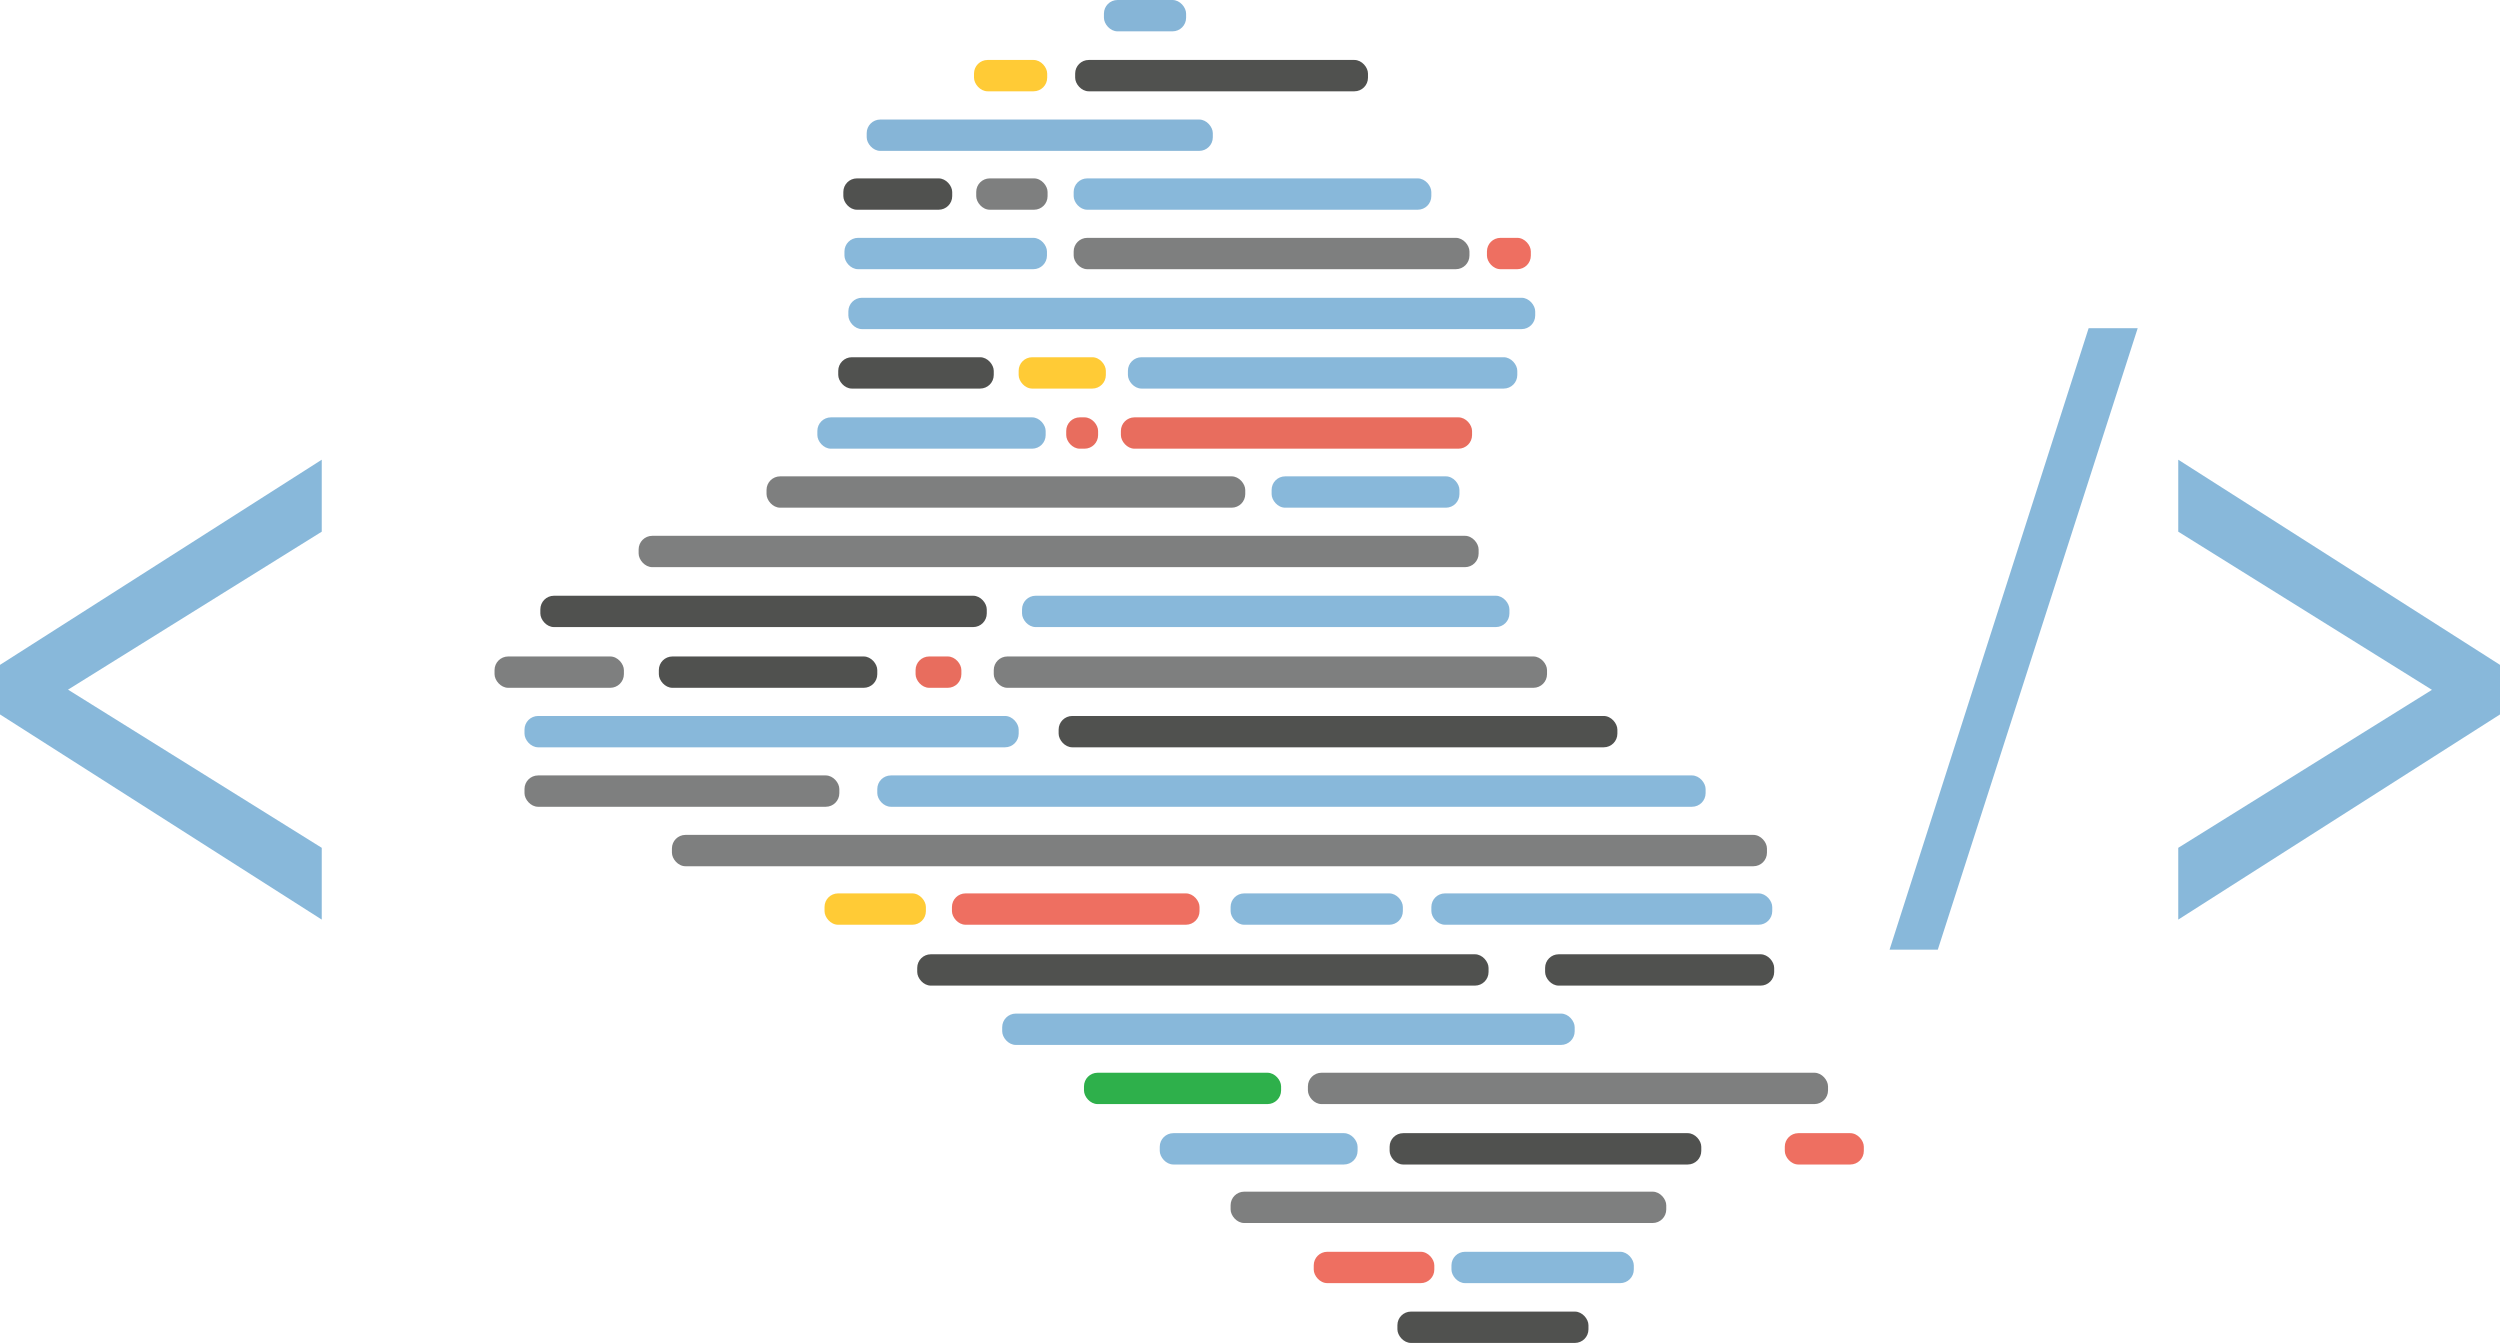 <svg xmlns="http://www.w3.org/2000/svg" viewBox="0 0 651.67 350.05"><defs><style>.cls-1{fill:#86b5d7;}.cls-2{fill:#50514f;}.cls-3{fill:#7e7f7f;}.cls-4{fill:#88b8da;}.cls-5{fill:#ee6f61;}.cls-6{fill:#e86d5e;}.cls-7{fill:#ffcb36;}.cls-8{fill:#2eb04b;}</style></defs><title>Asset 1</title><g id="Layer_2" data-name="Layer 2"><g id="Layer_1-2" data-name="Layer 1"><rect class="cls-1" x="287.76" width="21.42" height="8.17" rx="3.54"/><rect class="cls-1" x="225.92" y="31.16" width="90.22" height="8.17" rx="3.54"/><rect class="cls-2" x="280.26" y="15.63" width="76.33" height="8.17" rx="3.54"/><rect class="cls-2" x="219.83" y="46.5" width="28.38" height="8.17" rx="3.54"/><rect class="cls-3" x="254.47" y="46.5" width="18.6" height="8.17" rx="3.53"/><rect class="cls-4" x="279.87" y="46.5" width="93.23" height="8.17" rx="3.54"/><rect class="cls-3" x="279.87" y="62" width="103.17" height="8.17" rx="3.55"/><rect class="cls-5" x="387.6" y="62" width="11.44" height="8.17" rx="3.53"/><rect class="cls-4" x="220.12" y="62" width="52.79" height="8.17" rx="3.55"/><rect class="cls-4" x="221.14" y="77.62" width="179.04" height="8.17" rx="3.55"/><rect class="cls-2" x="218.5" y="93.12" width="40.54" height="8.17" rx="3.55"/><rect class="cls-4" x="213.06" y="108.79" width="59.51" height="8.17" rx="3.54"/><rect class="cls-4" x="136.72" y="186.63" width="128.82" height="8.17" rx="3.56"/><rect class="cls-2" x="275.95" y="186.63" width="145.65" height="8.17" rx="3.56"/><rect class="cls-3" x="136.72" y="202.13" width="82.07" height="8.17" rx="3.54"/><rect class="cls-3" x="175.15" y="217.63" width="285.44" height="8.17" rx="3.53"/><rect class="cls-4" x="228.68" y="202.13" width="215.92" height="8.17" rx="3.55"/><rect class="cls-6" x="292.18" y="108.79" width="91.54" height="8.17" rx="3.55"/><rect class="cls-3" x="199.81" y="124.17" width="124.79" height="8.17" rx="3.55"/><rect class="cls-3" x="166.47" y="139.67" width="218.96" height="8.17" rx="3.56"/><rect class="cls-2" x="140.85" y="155.29" width="116.37" height="8.17" rx="3.55"/><rect class="cls-4" x="266.41" y="155.29" width="127.05" height="8.17" rx="3.55"/><rect class="cls-4" x="331.47" y="124.17" width="48.96" height="8.17" rx="3.53"/><rect class="cls-6" x="277.93" y="108.79" width="8.31" height="8.17" rx="3.54"/><rect class="cls-6" x="238.66" y="171.12" width="11.94" height="8.17" rx="3.55"/><rect class="cls-3" x="128.91" y="171.12" width="33.72" height="8.17" rx="3.56"/><rect class="cls-7" x="214.93" y="232.88" width="26.42" height="8.17" rx="3.53"/><rect class="cls-8" x="282.56" y="279.63" width="51.38" height="8.17" rx="3.55"/><rect class="cls-4" x="302.31" y="295.38" width="51.57" height="8.17" rx="3.55"/><rect class="cls-2" x="362.23" y="295.38" width="81.24" height="8.17" rx="3.54"/><rect class="cls-5" x="465.24" y="295.38" width="20.6" height="8.17" rx="3.53"/><rect class="cls-3" x="340.93" y="279.63" width="135.58" height="8.17" rx="3.55"/><rect class="cls-3" x="320.78" y="310.63" width="113.56" height="8.17" rx="3.54"/><rect class="cls-5" x="342.45" y="326.3" width="31.43" height="8.17" rx="3.53"/><rect class="cls-4" x="378.35" y="326.3" width="47.53" height="8.17" rx="3.54"/><rect class="cls-2" x="364.26" y="341.89" width="49.8" height="8.17" rx="3.54"/><rect class="cls-5" x="248.14" y="232.88" width="64.54" height="8.17" rx="3.55"/><rect class="cls-4" x="320.78" y="232.88" width="44.9" height="8.17" rx="3.54"/><rect class="cls-4" x="261.24" y="264.21" width="149.23" height="8.17" rx="3.55"/><rect class="cls-4" x="373.11" y="232.88" width="88.86" height="8.17" rx="3.55"/><rect class="cls-2" x="171.74" y="171.12" width="56.94" height="8.17" rx="3.54"/><rect class="cls-2" x="239.09" y="248.75" width="148.93" height="8.17" rx="3.55"/><rect class="cls-2" x="402.76" y="248.75" width="59.71" height="8.17" rx="3.54"/><rect class="cls-3" x="259.04" y="171.12" width="144.22" height="8.17" rx="3.55"/><rect class="cls-4" x="294.01" y="93.12" width="101.5" height="8.17" rx="3.54"/><rect class="cls-7" x="265.53" y="93.12" width="22.73" height="8.17" rx="3.53"/><rect class="cls-7" x="253.89" y="15.63" width="19.08" height="8.17" rx="3.55"/><path class="cls-4" d="M83.87,239.71,0,186.23V173.31l83.87-53.48v18.76L17.73,179.77,83.87,221Z"/><path class="cls-4" d="M557.23,85.55l-52.11,162H492.55l51.89-162Z"/><path class="cls-4" d="M567.8,221l66.13-41.18L567.8,138.59V119.83l83.87,53.48v12.92L567.8,239.71Z"/></g></g></svg>